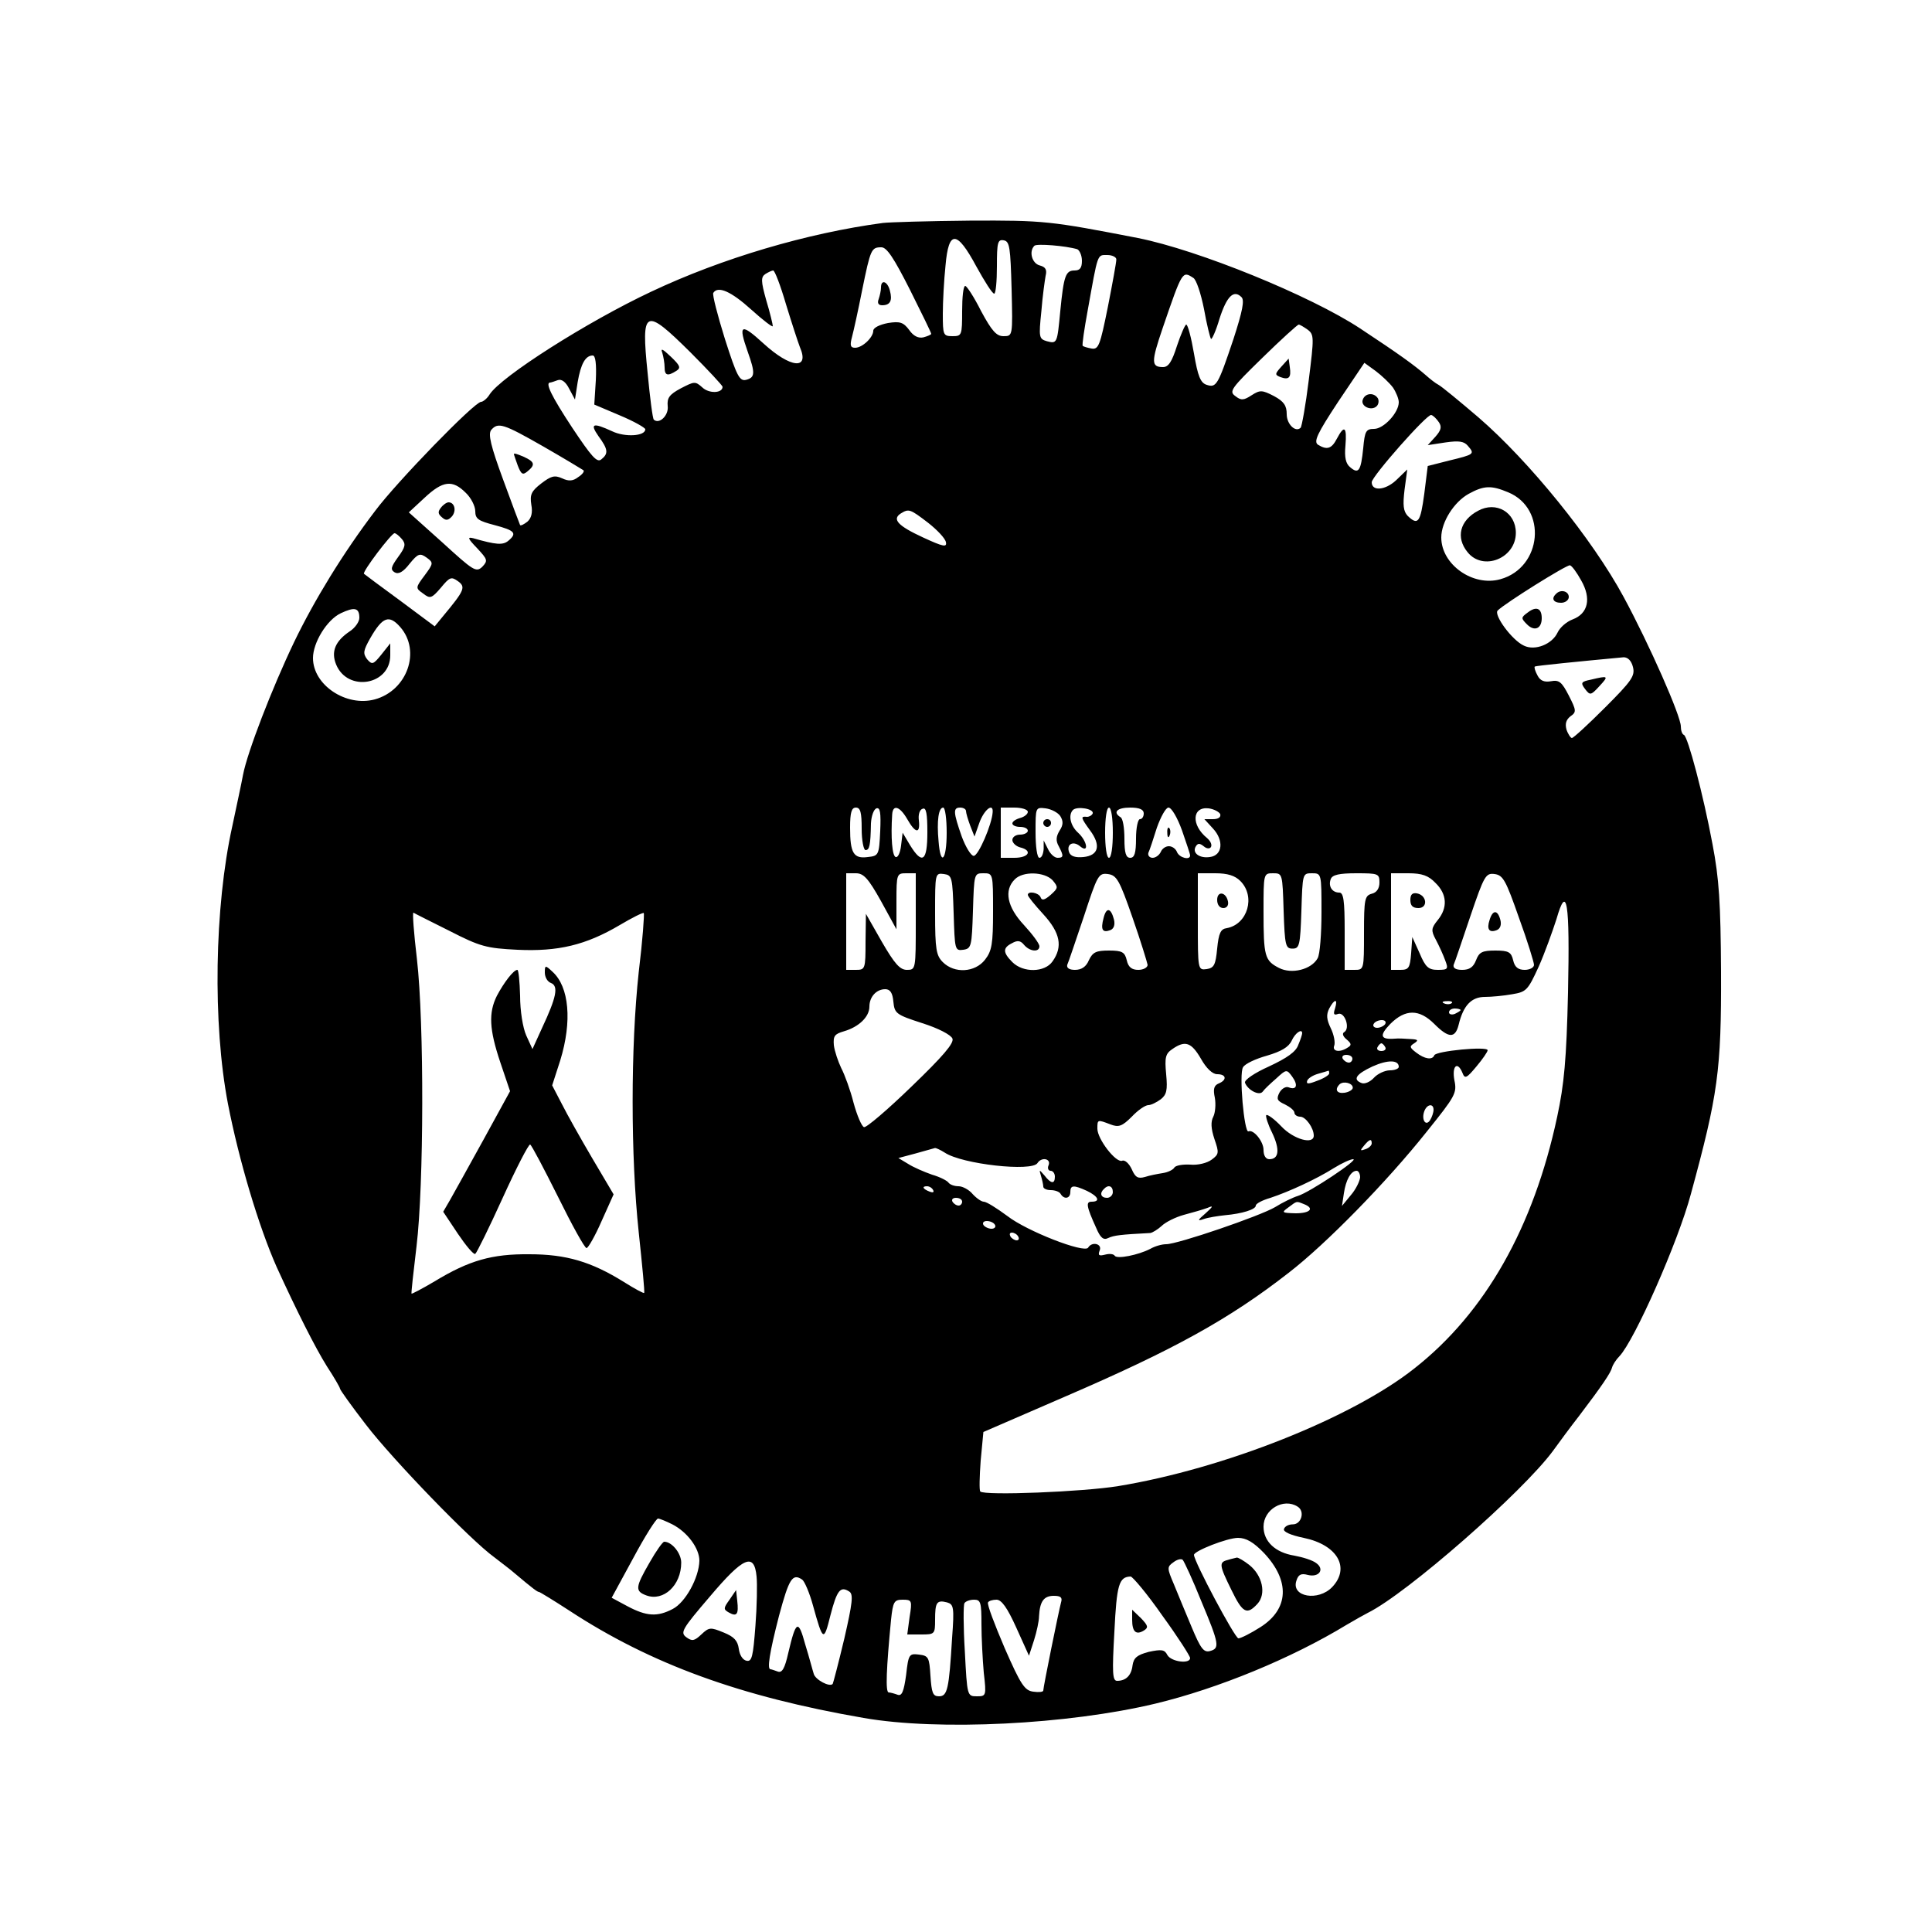 <?xml version="1.0" standalone="no"?>
<!DOCTYPE svg PUBLIC "-//W3C//DTD SVG 20010904//EN"
 "http://www.w3.org/TR/2001/REC-SVG-20010904/DTD/svg10.dtd">
<svg version="1.0" xmlns="http://www.w3.org/2000/svg"
 width="500pt" height="500pt" viewBox="0 0 500 500"
 preserveAspectRatio="xMidYMid meet">

<g transform="translate(0,500) scale(0.1,-0.1)"
fill="#000000" stroke="none">
<path d="M2285 4423 c-195 -26 -416 -91 -600 -178 -166 -78 -389 -220 -418
-266 -6 -10 -17 -19 -22 -19 -17 0 -218 -207 -274 -282 -83 -109 -158 -232
-210 -340 -57 -119 -121 -285 -132 -343 -4 -22 -17 -82 -28 -134 -46 -208 -51
-510 -11 -718 28 -144 79 -316 126 -422 52 -114 100 -209 130 -257 19 -29 34
-55 34 -58 0 -3 30 -45 67 -93 69 -90 271 -299 332 -343 18 -14 42 -32 51 -40
51 -43 61 -50 65 -50 2 0 38 -22 78 -48 212 -139 444 -223 762 -278 194 -34
529 -17 755 37 162 39 352 117 495 204 22 13 47 27 55 31 101 50 400 312 479
419 16 22 46 63 68 91 60 79 82 112 85 125 2 7 10 20 19 29 39 41 152 296 185
420 70 257 79 319 78 575 -1 179 -5 241 -22 330 -24 129 -64 279 -74 283 -5 2
-8 12 -8 22 0 27 -81 211 -148 335 -81 150 -245 352 -376 465 -48 41 -94 79
-103 84 -8 4 -23 16 -33 25 -30 26 -67 53 -170 121 -129 85 -419 203 -575 234
-227 44 -242 46 -436 45 -107 -1 -207 -4 -224 -6z m242 -113 c21 -38 41 -70
46 -70 4 0 7 32 7 71 0 62 2 70 18 67 15 -3 17 -18 20 -126 3 -122 3 -122 -21
-122 -18 0 -30 13 -58 65 -18 36 -37 65 -41 65 -5 0 -8 -29 -8 -65 0 -63 -1
-65 -25 -65 -24 0 -25 3 -25 58 0 31 3 87 7 125 8 92 29 92 80 -3z m261 45 c6
-3 12 -16 12 -30 0 -18 -5 -25 -19 -25 -23 0 -28 -13 -37 -105 -8 -84 -8 -85
-35 -78 -20 6 -21 10 -14 77 3 39 9 81 11 92 4 16 0 23 -15 27 -20 5 -29 36
-14 51 6 6 81 0 111 -9z m-433 -105 c30 -60 55 -111 55 -114 0 -2 -9 -6 -20
-9 -13 -3 -26 3 -37 19 -15 20 -24 23 -55 18 -21 -4 -38 -12 -38 -20 0 -17
-28 -44 -47 -44 -12 0 -14 6 -8 28 4 15 16 69 26 120 22 108 24 112 50 112 14
0 32 -27 74 -110z m534 78 c0 -7 -10 -62 -22 -123 -20 -99 -24 -110 -42 -107
-11 2 -21 5 -23 7 -2 2 4 43 13 92 27 150 24 143 51 143 13 0 24 -6 23 -12z
m-855 -115 c15 -49 31 -98 36 -111 26 -60 -24 -55 -94 9 -59 54 -66 50 -41
-21 20 -56 19 -67 -4 -73 -17 -4 -24 9 -55 106 -19 61 -33 115 -30 119 12 19
46 4 98 -43 31 -28 56 -47 56 -43 0 4 -7 34 -17 67 -14 50 -14 60 -2 68 8 5
17 9 20 9 4 0 19 -39 33 -87z m1054 68 c8 -4 20 -41 28 -81 7 -40 16 -75 18
-77 2 -3 13 21 22 52 19 59 37 76 57 56 8 -8 3 -35 -21 -109 -40 -119 -44
-126 -69 -118 -16 5 -23 22 -33 81 -7 41 -16 75 -20 75 -3 0 -14 -25 -24 -55
-13 -41 -22 -55 -36 -55 -31 0 -31 13 -1 101 51 149 51 148 79 130z m-1301
-193 c46 -46 83 -86 83 -89 0 -17 -35 -18 -52 -2 -19 17 -21 16 -56 -2 -30
-16 -36 -25 -34 -46 3 -24 -22 -48 -36 -35 -3 3 -10 57 -16 121 -17 166 -8
171 111 53z m1597 59 c17 -13 17 -19 3 -131 -8 -65 -18 -120 -21 -123 -13 -13
-36 9 -36 35 0 22 -7 33 -33 47 -31 16 -36 16 -58 2 -20 -13 -27 -14 -42 -2
-17 12 -11 20 70 99 48 47 91 86 94 86 3 0 13 -6 23 -13z m-1842 -131 l-4 -63
66 -28 c36 -15 66 -32 66 -36 0 -18 -53 -21 -86 -5 -50 23 -58 20 -35 -13 25
-34 26 -45 7 -60 -11 -9 -25 7 -75 82 -54 82 -71 117 -57 117 2 0 11 3 19 6
10 4 21 -4 30 -22 l15 -28 7 45 c8 47 20 69 39 69 7 0 10 -21 8 -64z m2063
-19 c8 -12 15 -29 15 -38 0 -27 -39 -69 -64 -69 -21 0 -24 -6 -28 -50 -6 -59
-12 -68 -34 -49 -11 9 -15 25 -12 56 4 49 -3 54 -22 18 -14 -27 -26 -30 -49
-16 -12 8 -2 29 52 111 l68 101 29 -21 c16 -12 36 -31 45 -43z m119 -90 c8
-12 5 -21 -9 -37 l-20 -22 46 7 c35 5 48 3 58 -9 18 -21 17 -22 -49 -38 l-55
-14 -9 -72 c-10 -74 -16 -83 -43 -57 -11 12 -13 27 -8 68 l7 52 -29 -28 c-28
-26 -63 -29 -63 -5 0 15 144 178 154 174 5 -1 14 -10 20 -19z m-2317 -63 c54
-31 100 -59 103 -61 3 -3 -3 -11 -14 -18 -13 -10 -24 -11 -41 -3 -20 9 -29 6
-54 -13 -26 -20 -30 -29 -26 -55 4 -21 0 -35 -10 -44 -9 -7 -17 -11 -19 -9 -1
2 -21 55 -44 118 -32 87 -39 117 -31 128 18 21 31 17 136 -43z m-202 -119 c14
-13 25 -35 25 -48 0 -20 8 -25 50 -36 53 -14 59 -21 35 -41 -14 -11 -31 -10
-90 7 -16 4 -15 0 10 -26 27 -29 28 -32 13 -48 -16 -15 -23 -10 -103 63 l-87
78 41 38 c47 44 72 47 106 13z m2698 1 c102 -42 88 -195 -20 -225 -71 -20
-153 38 -153 108 0 40 33 92 71 113 40 22 59 22 102 4z m-1501 -79 c23 -18 44
-40 46 -50 3 -14 -7 -12 -59 12 -65 30 -81 47 -58 62 21 13 24 12 71 -24z
m-1362 -42 c11 -13 9 -21 -10 -47 -18 -25 -20 -32 -9 -39 10 -6 22 0 39 22 22
27 27 28 44 16 18 -13 18 -15 -5 -46 -24 -32 -24 -33 -4 -47 18 -14 22 -13 46
15 23 28 27 29 44 17 21 -15 17 -24 -37 -89 l-23 -28 -90 67 c-49 36 -91 67
-93 69 -5 5 71 105 79 105 4 0 12 -7 19 -15z m3052 -107 c27 -47 18 -86 -22
-101 -16 -6 -33 -21 -39 -34 -14 -30 -58 -48 -87 -34 -31 14 -79 80 -68 91 19
19 179 119 187 117 5 -1 18 -19 29 -39z m-3162 -97 c0 -10 -11 -26 -25 -35
-37 -25 -49 -52 -35 -86 30 -72 140 -53 140 24 l0 31 -23 -29 c-21 -26 -24
-27 -37 -12 -11 15 -10 22 8 54 32 56 49 62 78 29 54 -62 18 -164 -66 -187
-74 -20 -160 37 -160 107 0 40 36 99 72 116 36 17 48 14 48 -12z m3296 -127
c6 -23 -3 -36 -72 -105 -43 -43 -82 -79 -86 -79 -3 0 -10 10 -14 22 -4 15 -1
25 10 34 16 11 16 15 -4 54 -18 35 -25 41 -46 37 -17 -3 -28 1 -35 15 -6 11
-9 21 -7 23 2 2 112 13 230 24 11 0 20 -9 24 -25z m-1996 -419 c0 -30 5 -55
10 -55 10 0 13 11 14 69 1 19 7 36 14 39 10 3 12 -11 10 -59 -3 -62 -4 -64
-32 -67 -37 -5 -46 10 -46 76 0 40 4 52 15 52 12 0 15 -13 15 -55z m118 25
c21 -37 34 -39 30 -3 -2 15 2 28 10 30 9 4 12 -13 12 -61 0 -75 -13 -85 -45
-33 l-19 32 -4 -33 c-2 -18 -8 -32 -14 -30 -9 3 -13 50 -9 111 2 26 20 20 39
-13z m102 -35 c0 -72 -16 -89 -21 -22 -5 53 0 87 12 87 5 0 9 -29 9 -65z m50
56 c0 -5 5 -22 11 -38 l11 -28 12 34 c12 35 37 55 35 29 -2 -32 -37 -113 -49
-113 -7 0 -21 23 -31 50 -22 63 -23 75 -4 75 8 0 15 -4 15 -9z m160 -2 c0 -6
-9 -13 -20 -16 -11 -3 -20 -9 -20 -14 0 -5 9 -9 20 -9 11 0 20 -4 20 -10 0 -5
-9 -10 -20 -10 -11 0 -20 -6 -20 -14 0 -7 9 -16 20 -19 33 -8 23 -27 -15 -27
l-35 0 0 65 0 65 35 0 c19 0 35 -5 35 -11z m84 -11 c8 -13 8 -23 -2 -38 -9
-15 -10 -26 -2 -40 13 -25 13 -30 -3 -30 -8 0 -19 10 -25 23 l-11 22 0 -22
c-1 -13 -5 -23 -11 -23 -6 0 -10 29 -10 66 0 65 0 65 26 62 15 -2 32 -11 38
-20z m84 7 c-2 -5 -9 -9 -15 -9 -17 2 -16 -2 8 -35 29 -39 22 -65 -17 -69 -21
-2 -33 2 -37 12 -8 21 10 31 28 16 24 -20 19 13 -5 35 -20 18 -26 46 -13 59
11 10 54 3 51 -9z m52 -50 c0 -37 -4 -65 -10 -65 -6 0 -10 28 -10 65 0 37 4
65 10 65 6 0 10 -28 10 -65z m80 50 c0 -8 -4 -15 -10 -15 -5 0 -10 -22 -10
-50 0 -38 -4 -50 -15 -50 -11 0 -15 12 -15 49 0 28 -4 53 -10 56 -21 13 -9 25
25 25 24 0 35 -5 35 -15z m99 -44 c11 -32 21 -61 21 -65 0 -13 -28 -6 -34 9
-3 8 -12 15 -21 15 -9 0 -18 -7 -21 -15 -4 -8 -13 -15 -21 -15 -8 0 -13 6 -11
13 3 6 13 36 22 65 10 28 23 52 30 52 8 0 23 -26 35 -59z m99 42 c2 -8 -5 -13
-19 -13 l-22 0 22 -24 c29 -31 25 -70 -8 -74 -27 -4 -47 11 -36 28 5 8 10 8
20 0 8 -7 16 -7 19 -2 3 6 -1 15 -10 23 -42 34 -39 82 4 77 14 -2 27 -9 30
-15z m-878 -225 l40 -73 0 73 c0 70 1 72 25 72 l25 0 0 -125 c0 -124 0 -125
-23 -125 -18 0 -32 16 -65 73 l-41 72 -1 -72 c0 -71 -1 -73 -25 -73 l-25 0 0
125 0 125 25 0 c20 0 32 -13 65 -72z m188 -31 c3 -95 3 -98 25 -95 21 3 22 9
25 101 3 96 3 97 27 97 25 0 25 0 25 -99 0 -84 -3 -102 -21 -125 -26 -33 -79
-36 -109 -6 -17 17 -20 33 -20 126 0 104 0 105 23 102 21 -3 22 -8 25 -101z
m256 85 c15 -18 15 -20 -5 -38 -16 -14 -23 -15 -26 -6 -5 12 -33 17 -33 6 0
-4 18 -26 40 -50 44 -48 51 -84 24 -122 -20 -29 -76 -30 -104 -2 -25 25 -25
37 -1 49 14 8 22 7 31 -4 15 -18 40 -20 40 -4 0 7 -18 31 -40 55 -44 47 -52
90 -24 118 21 22 77 20 98 -2z m207 -97 c21 -60 38 -116 39 -122 0 -7 -11 -13
-24 -13 -17 0 -26 7 -30 25 -5 21 -12 25 -46 25 -33 0 -42 -4 -52 -25 -7 -17
-19 -25 -36 -25 -15 0 -22 5 -20 13 3 6 22 63 43 125 35 107 38 113 62 110 23
-3 30 -15 64 -113z m279 95 c40 -40 19 -112 -35 -122 -16 -2 -21 -13 -25 -53
-4 -42 -8 -50 -27 -53 -23 -3 -23 -2 -23 122 l0 126 45 0 c32 0 51 -6 65 -20z
m112 -77 c3 -90 5 -98 23 -98 18 0 20 8 23 98 3 96 3 97 27 97 25 0 25 0 25
-101 0 -55 -4 -109 -10 -119 -16 -29 -67 -42 -100 -25 -37 19 -40 30 -40 146
0 99 0 99 25 99 24 0 24 -1 27 -97z m248 73 c0 -15 -7 -26 -20 -29 -18 -5 -20
-14 -20 -101 0 -96 0 -96 -25 -96 l-25 0 0 100 c0 80 -3 100 -14 100 -19 0
-29 17 -22 35 4 11 22 15 66 15 57 0 60 -1 60 -24z m145 -1 c30 -29 32 -64 6
-96 -17 -21 -18 -27 -5 -51 8 -15 19 -39 24 -53 9 -23 7 -25 -19 -25 -24 0
-32 7 -47 43 l-19 42 -3 -42 c-3 -38 -6 -43 -28 -43 l-24 0 0 125 0 125 45 0
c35 0 52 -6 70 -25z m216 -90 c22 -60 39 -116 39 -122 0 -7 -11 -13 -24 -13
-17 0 -26 7 -30 25 -5 21 -12 25 -46 25 -34 0 -42 -4 -50 -25 -7 -18 -17 -25
-36 -25 -17 0 -24 5 -22 13 3 6 22 63 43 125 36 106 40 113 63 110 22 -3 29
-16 63 -113z m127 -194 c-4 -173 -10 -237 -28 -321 -61 -286 -186 -507 -369
-651 -161 -128 -493 -260 -767 -305 -92 -15 -346 -25 -357 -14 -3 3 -2 39 1
80 l7 74 210 91 c283 122 426 201 580 321 96 74 253 234 358 366 73 91 78 99
71 132 -7 38 8 51 21 19 6 -16 11 -13 36 17 16 19 29 38 29 42 0 11 -134 -2
-138 -13 -5 -13 -25 -10 -47 7 -17 13 -18 16 -5 24 12 8 10 10 -10 11 -14 1
-32 2 -40 1 -38 -3 -41 8 -12 38 39 39 75 39 114 0 37 -37 54 -38 63 -2 12 50
33 72 68 72 17 0 49 3 71 7 36 6 40 10 68 71 16 36 36 92 46 123 27 94 35 47
30 -190z m-2895 160 c80 -41 96 -45 176 -49 105 -5 177 12 265 64 32 19 60 33
62 31 2 -2 -3 -71 -13 -153 -21 -193 -21 -476 0 -673 9 -85 16 -156 14 -157
-1 -2 -25 11 -52 28 -85 53 -150 72 -245 72 -97 1 -156 -16 -245 -70 -32 -19
-59 -33 -60 -32 -1 2 5 57 13 123 19 158 20 577 1 743 -8 67 -12 121 -9 120 3
-2 45 -23 93 -47z m1149 -183 c3 -31 7 -34 75 -56 41 -13 74 -30 78 -40 4 -12
-24 -45 -106 -124 -62 -60 -117 -107 -123 -105 -6 2 -18 30 -27 63 -8 32 -23
73 -32 90 -8 17 -17 43 -19 59 -2 24 2 29 26 36 38 11 66 37 66 64 0 25 18 45
41 45 13 0 19 -10 21 -32z m1143 -18 c-5 -15 -3 -18 8 -14 17 6 32 -37 16 -47
-6 -3 -4 -11 6 -19 13 -11 13 -15 3 -21 -21 -14 -41 -10 -35 5 3 8 -1 29 -9
45 -11 23 -12 35 -4 51 14 26 23 26 15 0z m302 14 c-3 -3 -12 -4 -19 -1 -8 3
-5 6 6 6 11 1 17 -2 13 -5z m23 -18 c0 -2 -7 -6 -15 -10 -8 -3 -15 -1 -15 4 0
6 7 10 15 10 8 0 15 -2 15 -4z m-195 -36 c-3 -5 -13 -10 -21 -10 -8 0 -12 5
-9 10 3 6 13 10 21 10 8 0 12 -4 9 -10z m-215 -24 c0 -3 -4 -16 -10 -30 -6
-18 -29 -34 -76 -56 -38 -17 -64 -35 -62 -42 7 -19 37 -35 46 -23 4 6 20 21
35 34 26 24 27 24 41 5 16 -22 12 -36 -9 -28 -7 3 -18 -3 -24 -14 -8 -16 -6
-21 14 -30 14 -7 25 -16 25 -22 0 -5 7 -10 15 -10 14 0 35 -29 35 -49 0 -24
-52 -10 -84 24 -18 19 -36 32 -39 29 -2 -3 4 -23 15 -45 21 -44 18 -69 -7 -69
-9 0 -15 9 -15 24 0 22 -26 54 -39 48 -11 -5 -25 150 -14 166 5 9 33 22 62 30
37 11 56 22 64 39 9 20 27 32 27 19z m-262 -66 c14 -25 30 -40 42 -40 24 0 26
-15 4 -24 -12 -5 -15 -14 -10 -37 3 -17 1 -39 -4 -49 -7 -13 -6 -31 3 -58 12
-35 12 -39 -7 -53 -12 -9 -36 -15 -56 -13 -19 1 -38 -2 -41 -8 -4 -6 -17 -12
-30 -14 -13 -2 -34 -6 -46 -10 -18 -5 -25 -1 -34 20 -7 15 -18 25 -25 22 -16
-6 -64 56 -64 83 0 24 0 24 34 11 21 -8 30 -5 55 20 16 17 35 30 43 30 7 0 21
7 32 15 15 12 18 23 14 65 -4 43 -2 53 16 65 33 23 49 18 74 -25z m477 30 c3
-5 -1 -10 -10 -10 -9 0 -13 5 -10 10 3 6 8 10 10 10 2 0 7 -4 10 -10z m-85
-30 c0 -5 -4 -10 -9 -10 -6 0 -13 5 -16 10 -3 6 1 10 9 10 9 0 16 -4 16 -10z
m120 -21 c0 -5 -11 -9 -23 -9 -13 0 -32 -9 -41 -19 -10 -11 -24 -17 -32 -14
-24 9 -15 23 28 43 40 18 68 17 68 -1z m-180 -17 c0 -4 -14 -13 -31 -19 -23
-9 -29 -9 -26 0 2 6 14 14 28 18 13 4 25 7 27 8 1 1 2 -3 2 -7z m61 -37 c0 -5
-9 -11 -21 -13 -20 -3 -27 8 -13 22 10 9 34 3 34 -9z m209 -57 c0 -7 -4 -19
-9 -27 -11 -17 -23 1 -15 23 7 19 24 21 24 4z m-160 -87 c0 -5 -7 -12 -16 -15
-14 -5 -15 -4 -4 9 14 17 20 19 20 6z m-1105 -24 c45 -30 226 -50 240 -27 10
16 35 12 29 -5 -4 -8 -1 -15 5 -15 6 0 11 -7 11 -15 0 -20 -10 -19 -27 3 -14
16 -14 16 -9 -1 3 -10 6 -23 6 -28 0 -5 9 -9 19 -9 11 0 23 -4 26 -10 9 -15
25 -12 25 5 0 18 8 19 43 3 29 -14 36 -28 12 -28 -15 0 -14 -11 12 -68 11 -26
19 -32 31 -26 15 7 32 9 109 13 6 1 19 9 29 18 10 10 36 23 58 29 23 6 50 14
61 18 16 7 15 4 -5 -14 -21 -18 -22 -21 -5 -15 11 4 36 8 55 10 45 4 80 15 80
25 0 5 17 14 38 20 48 16 118 48 164 77 21 13 43 23 50 23 16 0 -113 -86 -143
-95 -13 -4 -40 -17 -59 -29 -39 -23 -252 -96 -282 -96 -11 0 -29 -5 -41 -12
-31 -16 -86 -27 -92 -18 -3 5 -14 6 -25 3 -16 -4 -19 -2 -14 11 7 17 -20 24
-30 7 -10 -15 -159 43 -209 82 -27 20 -54 37 -61 37 -6 0 -19 9 -29 20 -9 11
-26 20 -36 20 -11 0 -22 4 -26 9 -3 5 -22 15 -43 21 -20 7 -48 19 -62 28 l-25
15 45 12 c25 7 47 13 50 14 3 0 14 -5 25 -12z m1075 -64 c-1 -10 -11 -31 -24
-46 l-23 -28 5 33 c5 34 18 58 33 58 5 0 9 -8 9 -17z m-1105 -33 c3 -6 -1 -7
-9 -4 -18 7 -21 14 -7 14 6 0 13 -4 16 -10z m465 -5 c0 -8 -7 -15 -15 -15 -16
0 -20 12 -8 23 11 12 23 8 23 -8z m-390 -25 c0 -5 -4 -10 -9 -10 -6 0 -13 5
-16 10 -3 6 1 10 9 10 9 0 16 -4 16 -10z m884 -6 c29 -11 17 -24 -21 -24 -36
1 -37 2 -19 15 23 17 20 17 40 9z m-799 -54 c3 -5 -1 -10 -9 -10 -8 0 -18 5
-21 10 -3 6 1 10 9 10 8 0 18 -4 21 -10z m60 -30 c3 -5 2 -10 -4 -10 -5 0 -13
5 -16 10 -3 6 -2 10 4 10 5 0 13 -4 16 -10z m723 -699 c20 -12 10 -46 -12 -46
-11 0 -21 -5 -23 -12 -3 -7 17 -16 51 -23 87 -18 121 -77 74 -127 -36 -38
-107 -26 -93 16 5 16 12 20 30 15 29 -7 44 15 21 31 -9 7 -34 15 -56 19 -50 8
-80 37 -80 75 0 45 52 75 88 52z m-1618 -46 c39 -20 70 -62 70 -94 -1 -44 -36
-108 -69 -125 -40 -21 -68 -19 -117 7 l-41 22 56 103 c30 56 59 102 64 102 4
0 21 -7 37 -15z m1531 -74 c68 -72 65 -145 -9 -192 -25 -16 -51 -29 -57 -29
-9 0 -115 199 -115 216 0 10 86 44 114 44 21 0 40 -11 67 -39z m-162 -125 c47
-112 48 -122 22 -129 -16 -4 -24 7 -47 62 -15 36 -36 86 -46 111 -18 42 -18
45 -1 57 9 7 20 10 24 6 4 -5 26 -52 48 -107z m-1151 64 c2 -19 1 -77 -3 -128
-6 -79 -9 -93 -23 -90 -10 2 -18 15 -20 31 -3 21 -12 31 -39 42 -34 14 -38 14
-58 -5 -18 -17 -24 -18 -39 -7 -16 12 -11 21 61 105 87 103 115 115 121 52z
m118 -8 c6 -4 19 -34 28 -67 26 -94 28 -94 45 -26 17 66 26 77 49 62 11 -7 8
-30 -13 -122 -15 -63 -29 -116 -30 -117 -8 -9 -45 11 -49 26 -3 9 -12 44 -22
76 -18 66 -24 63 -44 -22 -9 -40 -16 -52 -27 -48 -8 3 -17 6 -19 6 -9 0 -3 41
22 138 26 97 35 111 60 94z m932 -93 c40 -55 72 -105 72 -110 0 -16 -49 -10
-59 8 -7 14 -15 15 -48 8 -30 -8 -39 -15 -42 -35 -3 -26 -17 -40 -40 -40 -12
0 -13 21 -7 127 6 123 12 142 42 143 5 0 43 -45 82 -101z m-262 34 c-6 -22
-46 -219 -46 -228 0 -4 -12 -5 -26 -3 -22 3 -32 17 -74 113 -26 61 -46 113
-43 118 2 4 12 7 22 7 13 0 28 -21 51 -72 l33 -73 13 40 c7 22 13 50 13 62 2
38 12 53 38 53 18 0 23 -4 19 -17z m-392 -38 l-6 -45 36 0 c35 0 36 1 36 38 0
45 4 52 31 45 17 -5 19 -12 13 -92 -8 -133 -12 -151 -34 -151 -16 0 -19 9 -22
53 -3 48 -5 52 -30 55 -25 3 -27 1 -33 -53 -6 -43 -11 -55 -22 -51 -8 3 -19 6
-23 6 -9 0 -6 63 6 188 5 47 8 52 30 52 24 0 25 -2 18 -45z m186 -19 c0 -34 3
-91 6 -125 7 -60 6 -61 -18 -61 -25 0 -25 1 -31 116 -4 64 -4 121 -1 125 3 5
14 9 25 9 17 0 19 -7 19 -64z"/>
<path d="M2280 4256 c0 -8 -3 -21 -6 -30 -4 -10 -1 -16 9 -16 21 0 27 12 20
38 -6 24 -23 30 -23 8z"/>
<path d="M1714 4087 c3 -10 6 -27 6 -38 0 -21 8 -23 30 -9 13 8 10 14 -14 37
-21 20 -27 23 -22 10z"/>
<path d="M3316 4051 c-17 -19 -17 -21 -2 -27 22 -8 28 -1 24 26 l-3 22 -19
-21z"/>
<path d="M3527 3966 c-7 -17 22 -31 36 -17 5 5 6 14 3 20 -10 16 -33 14 -39
-3z"/>
<path d="M1330 3825 c0 -2 5 -16 10 -30 9 -23 13 -25 25 -15 21 17 19 25 -10
38 -14 6 -25 10 -25 7z"/>
<path d="M1141 3686 c-8 -10 -8 -16 3 -25 10 -9 16 -8 26 3 12 15 6 36 -9 36
-5 0 -14 -6 -20 -14z"/>
<path d="M3825 3678 c-47 -25 -58 -69 -27 -107 40 -50 125 -16 125 50 0 53
-51 83 -98 57z"/>
<path d="M4027 3463 c-13 -12 -7 -23 13 -23 11 0 20 7 20 15 0 15 -21 21 -33
8z"/>
<path d="M3954 3415 c-18 -13 -18 -15 -2 -31 19 -19 38 -11 38 16 0 26 -14 32
-36 15z"/>
<path d="M4117 3241 c-25 -5 -27 -8 -15 -24 13 -17 15 -17 37 7 25 27 24 28
-22 17z"/>
<path d="M2700 2870 c0 -5 5 -10 10 -10 6 0 10 5 10 10 0 6 -4 10 -10 10 -5 0
-10 -4 -10 -10z"/>
<path d="M3021 2844 c0 -11 3 -14 6 -6 3 7 2 16 -1 19 -3 4 -6 -2 -5 -13z"/>
<path d="M2856 2624 c-8 -30 -3 -39 18 -31 9 4 12 14 9 27 -8 31 -20 33 -27 4z"/>
<path d="M3150 2671 c0 -12 6 -21 16 -21 9 0 14 7 12 17 -5 25 -28 28 -28 4z"/>
<path d="M3650 2671 c0 -15 6 -21 21 -21 25 0 22 33 -4 38 -12 2 -17 -3 -17
-17z"/>
<path d="M3855 2619 c-8 -24 -1 -34 19 -26 9 4 12 14 9 26 -7 27 -20 27 -28 0z"/>
<path d="M1410 2483 c0 -12 7 -24 16 -27 20 -8 14 -37 -23 -116 l-25 -55 -16
35 c-9 20 -16 64 -16 103 -1 37 -4 67 -7 67 -10 0 -35 -33 -53 -67 -22 -44
-20 -87 9 -173 l25 -74 -69 -126 c-38 -69 -77 -139 -86 -155 l-18 -31 38 -57
c21 -31 41 -55 45 -52 4 3 36 68 71 145 35 77 67 139 71 138 4 -2 36 -63 72
-135 36 -73 69 -133 74 -133 4 0 22 31 39 70 l31 69 -55 93 c-30 51 -66 115
-79 141 l-25 48 21 65 c31 101 23 190 -20 229 -19 18 -20 17 -20 -2z"/>
<path d="M1681 956 c-37 -64 -38 -74 -8 -85 44 -16 90 26 90 85 0 24 -24 54
-44 54 -4 0 -21 -24 -38 -54z"/>
<path d="M3178 963 c-24 -6 -23 -13 9 -78 29 -60 40 -65 67 -36 24 26 13 74
-21 101 -14 11 -28 19 -32 19 -3 -1 -14 -3 -23 -6z"/>
<path d="M1888 860 c-16 -22 -16 -25 -2 -33 21 -12 26 -5 22 30 l-3 28 -17
-25z"/>
<path d="M2930 808 c0 -31 10 -40 30 -28 13 8 11 13 -7 32 l-23 22 0 -26z"/>
</g>
</svg>
